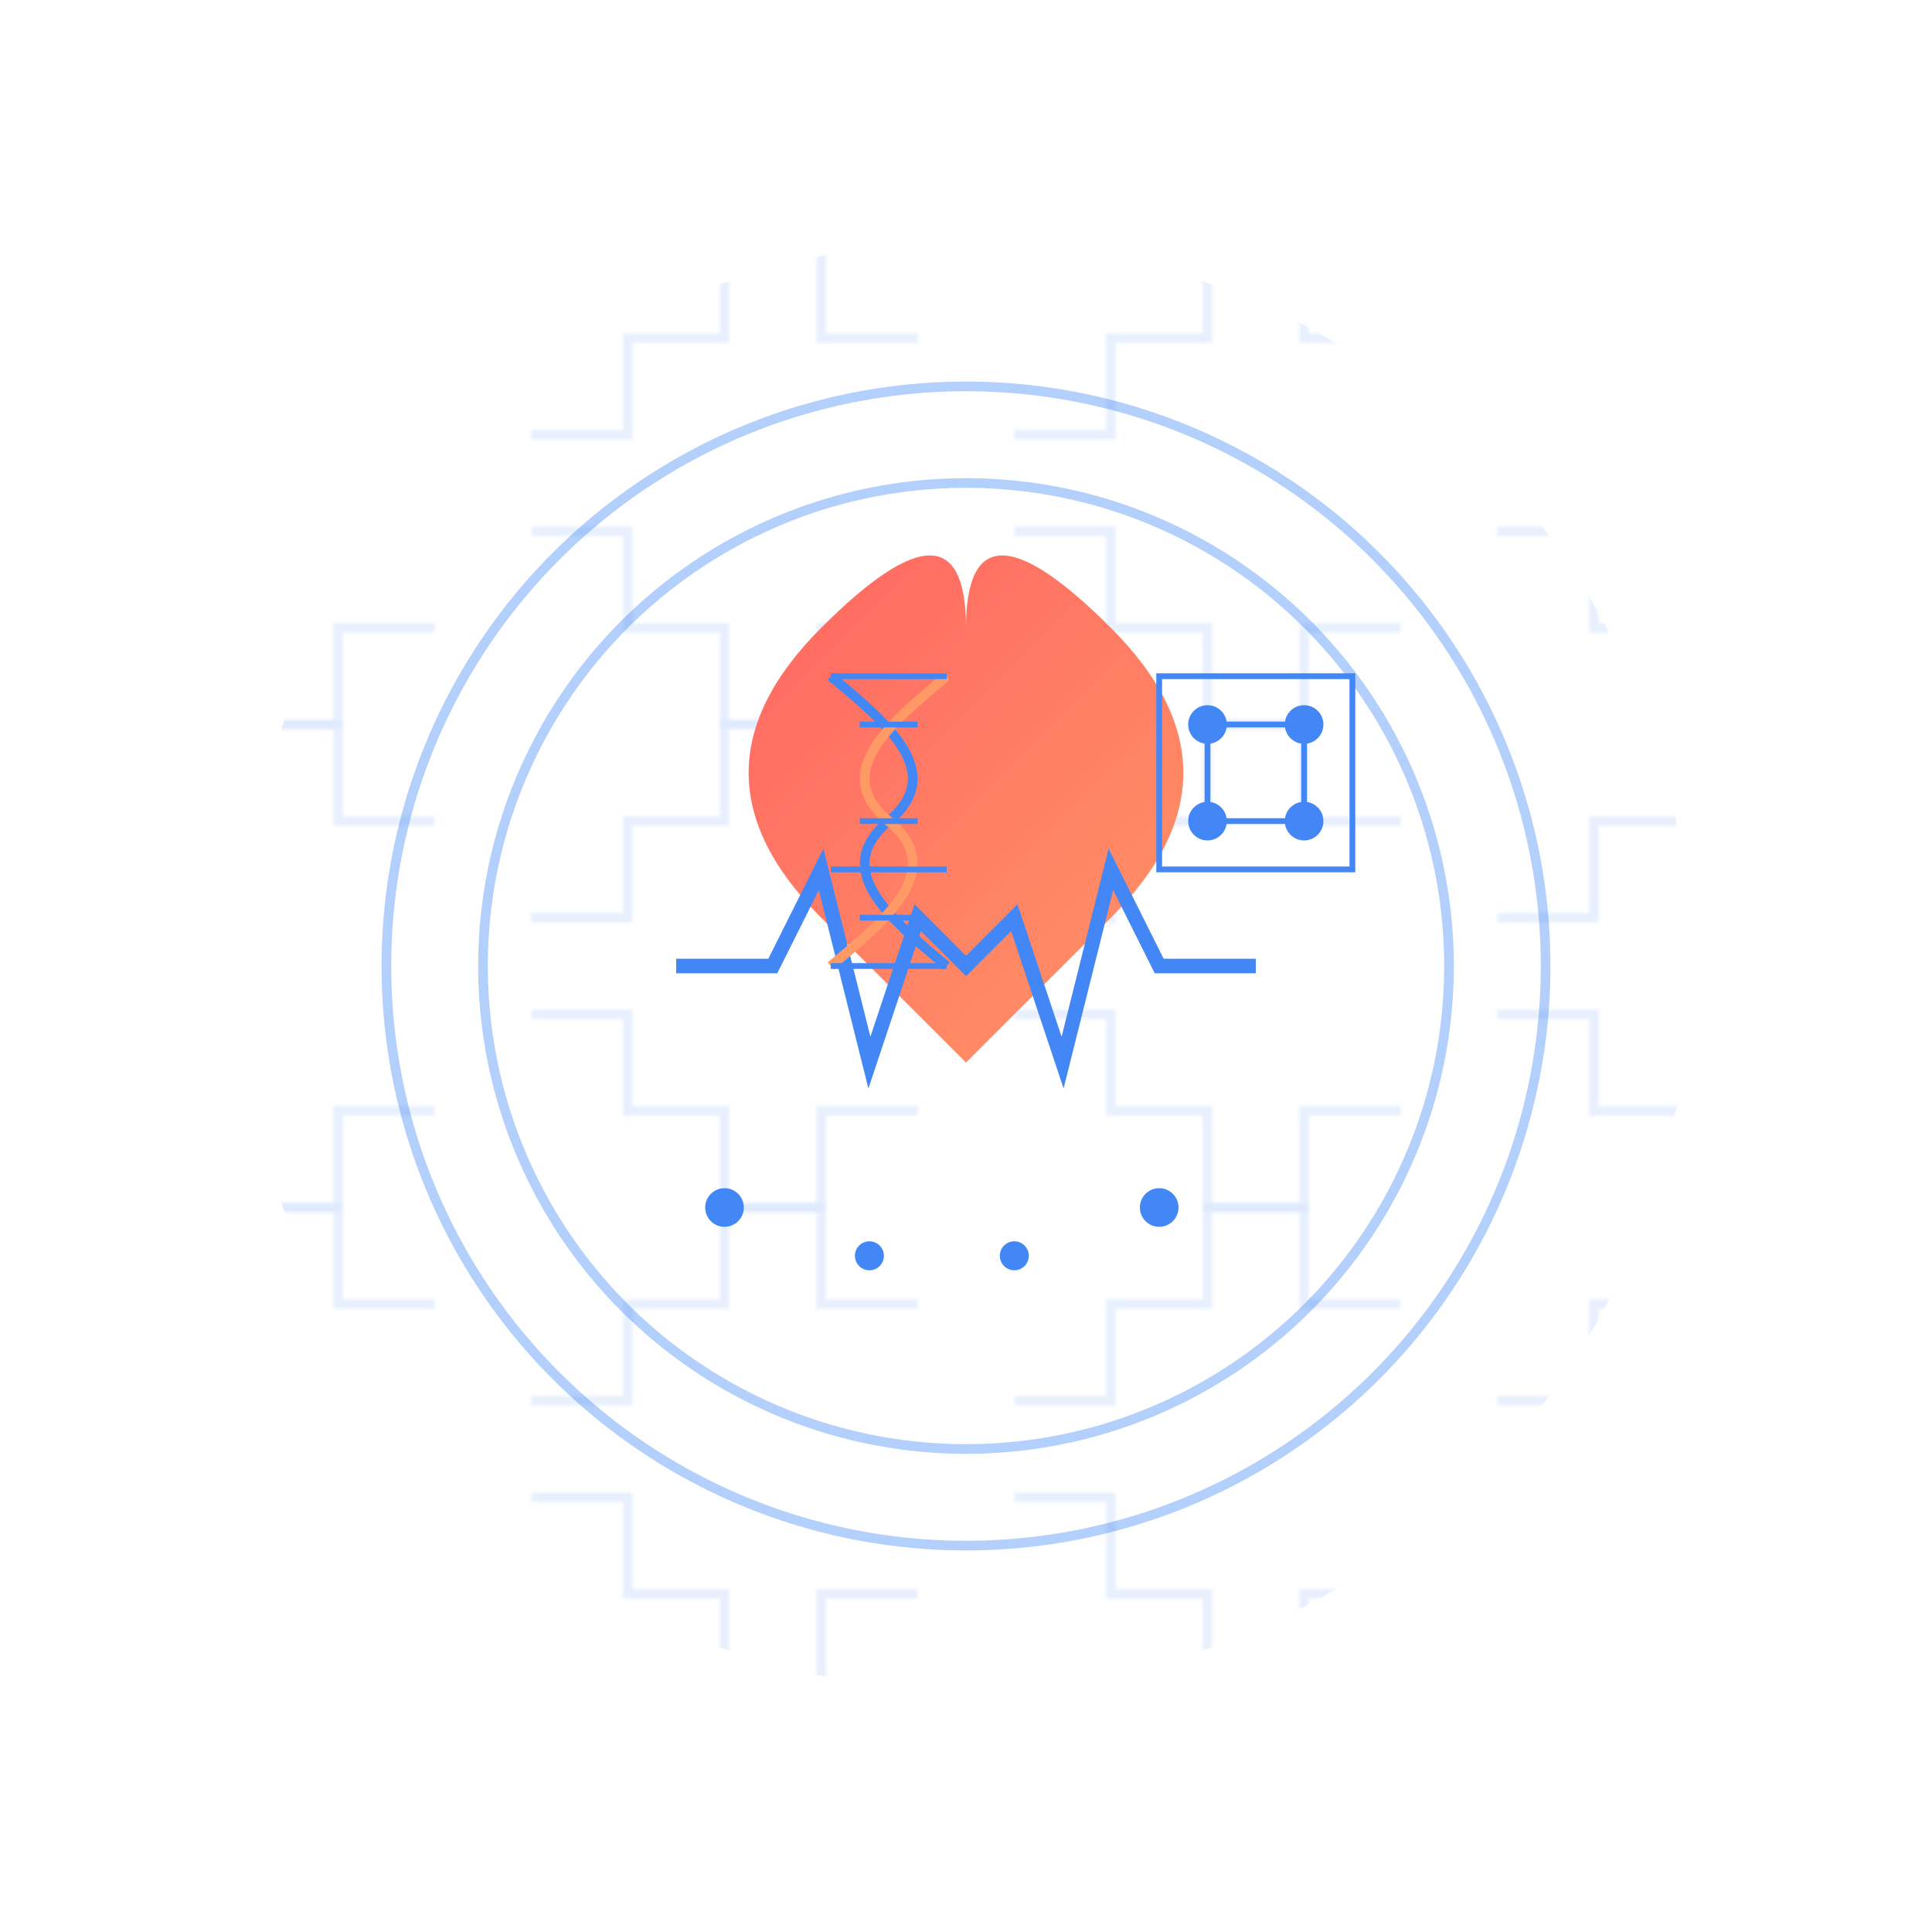 <svg viewBox="0 0 400 400" xmlns="http://www.w3.org/2000/svg">
  <defs>
    <!-- Gradient for the heart -->
    <linearGradient id="heartGradient" x1="0%" y1="0%" x2="100%" y2="100%">
      <stop offset="0%" stop-color="#ff5e62">
        <animate attributeName="stop-color" values="#ff5e62; #ff9966; #ff5e62" dur="8s" repeatCount="indefinite" />
      </stop>
      <stop offset="100%" stop-color="#ff9966">
        <animate attributeName="stop-color" values="#ff9966; #ff5e62; #ff9966" dur="8s" repeatCount="indefinite" />
      </stop>
    </linearGradient>
    
    <!-- Pulse animation -->
    <filter id="pulse" x="-50%" y="-50%" width="200%" height="200%">
      <feGaussianBlur in="SourceGraphic" stdDeviation="10" result="blur" />
      <feColorMatrix in="blur" mode="matrix" values="1 0 0 0 0  0 1 0 0 0  0 0 1 0 0  0 0 0 18 -7" result="glow" />
      <feBlend in="SourceGraphic" in2="glow" mode="normal" />
    </filter>

    <!-- Circuit pattern -->
    <pattern id="circuitPattern" patternUnits="userSpaceOnUse" width="100" height="100">
      <path d="M10,10 L30,10 L30,30 L50,30 L50,50 L70,50 L70,70 L90,70" stroke="#4287f5" stroke-width="2" fill="none" opacity="0.6">
        <animate attributeName="stroke-dasharray" values="0,300;300,0" dur="3s" repeatCount="indefinite" />
      </path>
      <path d="M10,90 L30,90 L30,70 L50,70 L50,50 L70,50 L70,30 L90,30" stroke="#4287f5" stroke-width="2" fill="none" opacity="0.6">
        <animate attributeName="stroke-dasharray" values="300,0;0,300" dur="3s" repeatCount="indefinite" />
      </path>
    </pattern>
  </defs>

  <!-- Background tech circle -->
  <circle cx="200" cy="200" r="150" fill="url(#circuitPattern)" opacity="0.2">
    <animate attributeName="opacity" values="0.2;0.3;0.2" dur="5s" repeatCount="indefinite" />
  </circle>
  
  <!-- Pulse rings -->
  <circle cx="200" cy="200" r="120" stroke="#4287f5" stroke-width="2" fill="none" opacity="0.4">
    <animate attributeName="r" values="120;150;120" dur="4s" repeatCount="indefinite" />
    <animate attributeName="opacity" values="0.4;0;0.4" dur="4s" repeatCount="indefinite" />
  </circle>
  
  <circle cx="200" cy="200" r="100" stroke="#4287f5" stroke-width="2" fill="none" opacity="0.4">
    <animate attributeName="r" values="100;130;100" dur="4s" begin="1s" repeatCount="indefinite" />
    <animate attributeName="opacity" values="0.4;0;0.4" dur="4s" begin="1s" repeatCount="indefinite" />
  </circle>

  <!-- Heart shape -->
  <path d="M200,220 L170,190 Q140,160 170,130 Q200,100 200,130 Q200,100 230,130 Q260,160 230,190 Z" fill="url(#heartGradient)">
    <animate attributeName="d" values="M200,220 L170,190 Q140,160 170,130 Q200,100 200,130 Q200,100 230,130 Q260,160 230,190 Z;
                                     M200,225 L165,185 Q135,155 165,125 Q200,95 200,125 Q200,95 235,125 Q265,155 235,185 Z;
                                     M200,220 L170,190 Q140,160 170,130 Q200,100 200,130 Q200,100 230,130 Q260,160 230,190 Z" 
             dur="1.5s" repeatCount="indefinite" />
  </path>

  <!-- Heart beat line -->
  <path d="M140,200 L160,200 L170,180 L180,220 L190,190 L200,200 L210,190 L220,220 L230,180 L240,200 L260,200" 
        stroke="#4287f5" stroke-width="3" fill="none">
    <animate attributeName="stroke-dasharray" values="0,500;500,0" dur="3s" repeatCount="indefinite" />
  </path>

  <!-- Digital dots -->
  <g>
    <circle cx="150" cy="250" r="4" fill="#4287f5">
      <animate attributeName="opacity" values="1;0.2;1" dur="2s" begin="0s" repeatCount="indefinite" />
    </circle>
    <circle cx="180" cy="260" r="3" fill="#4287f5">
      <animate attributeName="opacity" values="1;0.2;1" dur="2s" begin="0.3s" repeatCount="indefinite" />
    </circle>
    <circle cx="210" cy="260" r="3" fill="#4287f5">
      <animate attributeName="opacity" values="1;0.2;1" dur="2s" begin="0.6s" repeatCount="indefinite" />
    </circle>
    <circle cx="240" cy="250" r="4" fill="#4287f5">
      <animate attributeName="opacity" values="1;0.2;1" dur="2s" begin="0.9s" repeatCount="indefinite" />
    </circle>
  </g>

  <!-- Tech icons -->
  <!-- DNA helix -->
  <g transform="translate(160, 140) scale(0.4)">
    <path d="M30,0 C60,25 90,50 60,75 C30,100 60,125 90,150" stroke="#4287f5" stroke-width="5" fill="none">
      <animate attributeName="stroke-dasharray" values="0,200;200,0" dur="5s" repeatCount="indefinite" />
    </path>
    <path d="M90,0 C60,25 30,50 60,75 C90,100 60,125 30,150" stroke="#ff9966" stroke-width="5" fill="none">
      <animate attributeName="stroke-dasharray" values="200,0;0,200" dur="5s" repeatCount="indefinite" />
    </path>
    <!-- DNA rungs -->
    <line x1="30" y1="0" x2="90" y2="0" stroke="#4287f5" stroke-width="3" />
    <line x1="45" y1="25" x2="75" y2="25" stroke="#4287f5" stroke-width="3" />
    <line x1="60" y1="50" x2="60" y2="50" stroke="#4287f5" stroke-width="3" />
    <line x1="45" y1="75" x2="75" y2="75" stroke="#4287f5" stroke-width="3" />
    <line x1="30" y1="100" x2="90" y2="100" stroke="#4287f5" stroke-width="3" />
    <line x1="45" y1="125" x2="75" y2="125" stroke="#4287f5" stroke-width="3" />
    <line x1="30" y1="150" x2="90" y2="150" stroke="#4287f5" stroke-width="3" />
  </g>

  <!-- Circuit board elements -->
  <g transform="translate(240, 140) scale(0.4)">
    <rect x="0" y="0" width="100" height="100" fill="none" stroke="#4287f5" stroke-width="3" />
    <circle cx="25" cy="25" r="10" fill="#4287f5">
      <animate attributeName="fill" values="#4287f5;#ff9966;#4287f5" dur="3s" repeatCount="indefinite" />
    </circle>
    <circle cx="75" cy="25" r="10" fill="#4287f5">
      <animate attributeName="fill" values="#4287f5;#ff9966;#4287f5" dur="3s" begin="1s" repeatCount="indefinite" />
    </circle>
    <circle cx="25" cy="75" r="10" fill="#4287f5">
      <animate attributeName="fill" values="#4287f5;#ff9966;#4287f5" dur="3s" begin="1.5s" repeatCount="indefinite" />
    </circle>
    <circle cx="75" cy="75" r="10" fill="#4287f5">
      <animate attributeName="fill" values="#4287f5;#ff9966;#4287f5" dur="3s" begin="0.5s" repeatCount="indefinite" />
    </circle>
    <line x1="25" y1="25" x2="75" y2="25" stroke="#4287f5" stroke-width="3">
      <animate attributeName="stroke-dasharray" values="0,50;50,0" dur="2s" repeatCount="indefinite" />
    </line>
    <line x1="75" y1="25" x2="75" y2="75" stroke="#4287f5" stroke-width="3">
      <animate attributeName="stroke-dasharray" values="0,50;50,0" dur="2s" begin="0.5s" repeatCount="indefinite" />
    </line>
    <line x1="75" y1="75" x2="25" y2="75" stroke="#4287f5" stroke-width="3">
      <animate attributeName="stroke-dasharray" values="0,50;50,0" dur="2s" begin="1s" repeatCount="indefinite" />
    </line>
    <line x1="25" y1="75" x2="25" y2="25" stroke="#4287f5" stroke-width="3">
      <animate attributeName="stroke-dasharray" values="0,50;50,0" dur="2s" begin="1.5s" repeatCount="indefinite" />
    </line>
  </g>
</svg>
